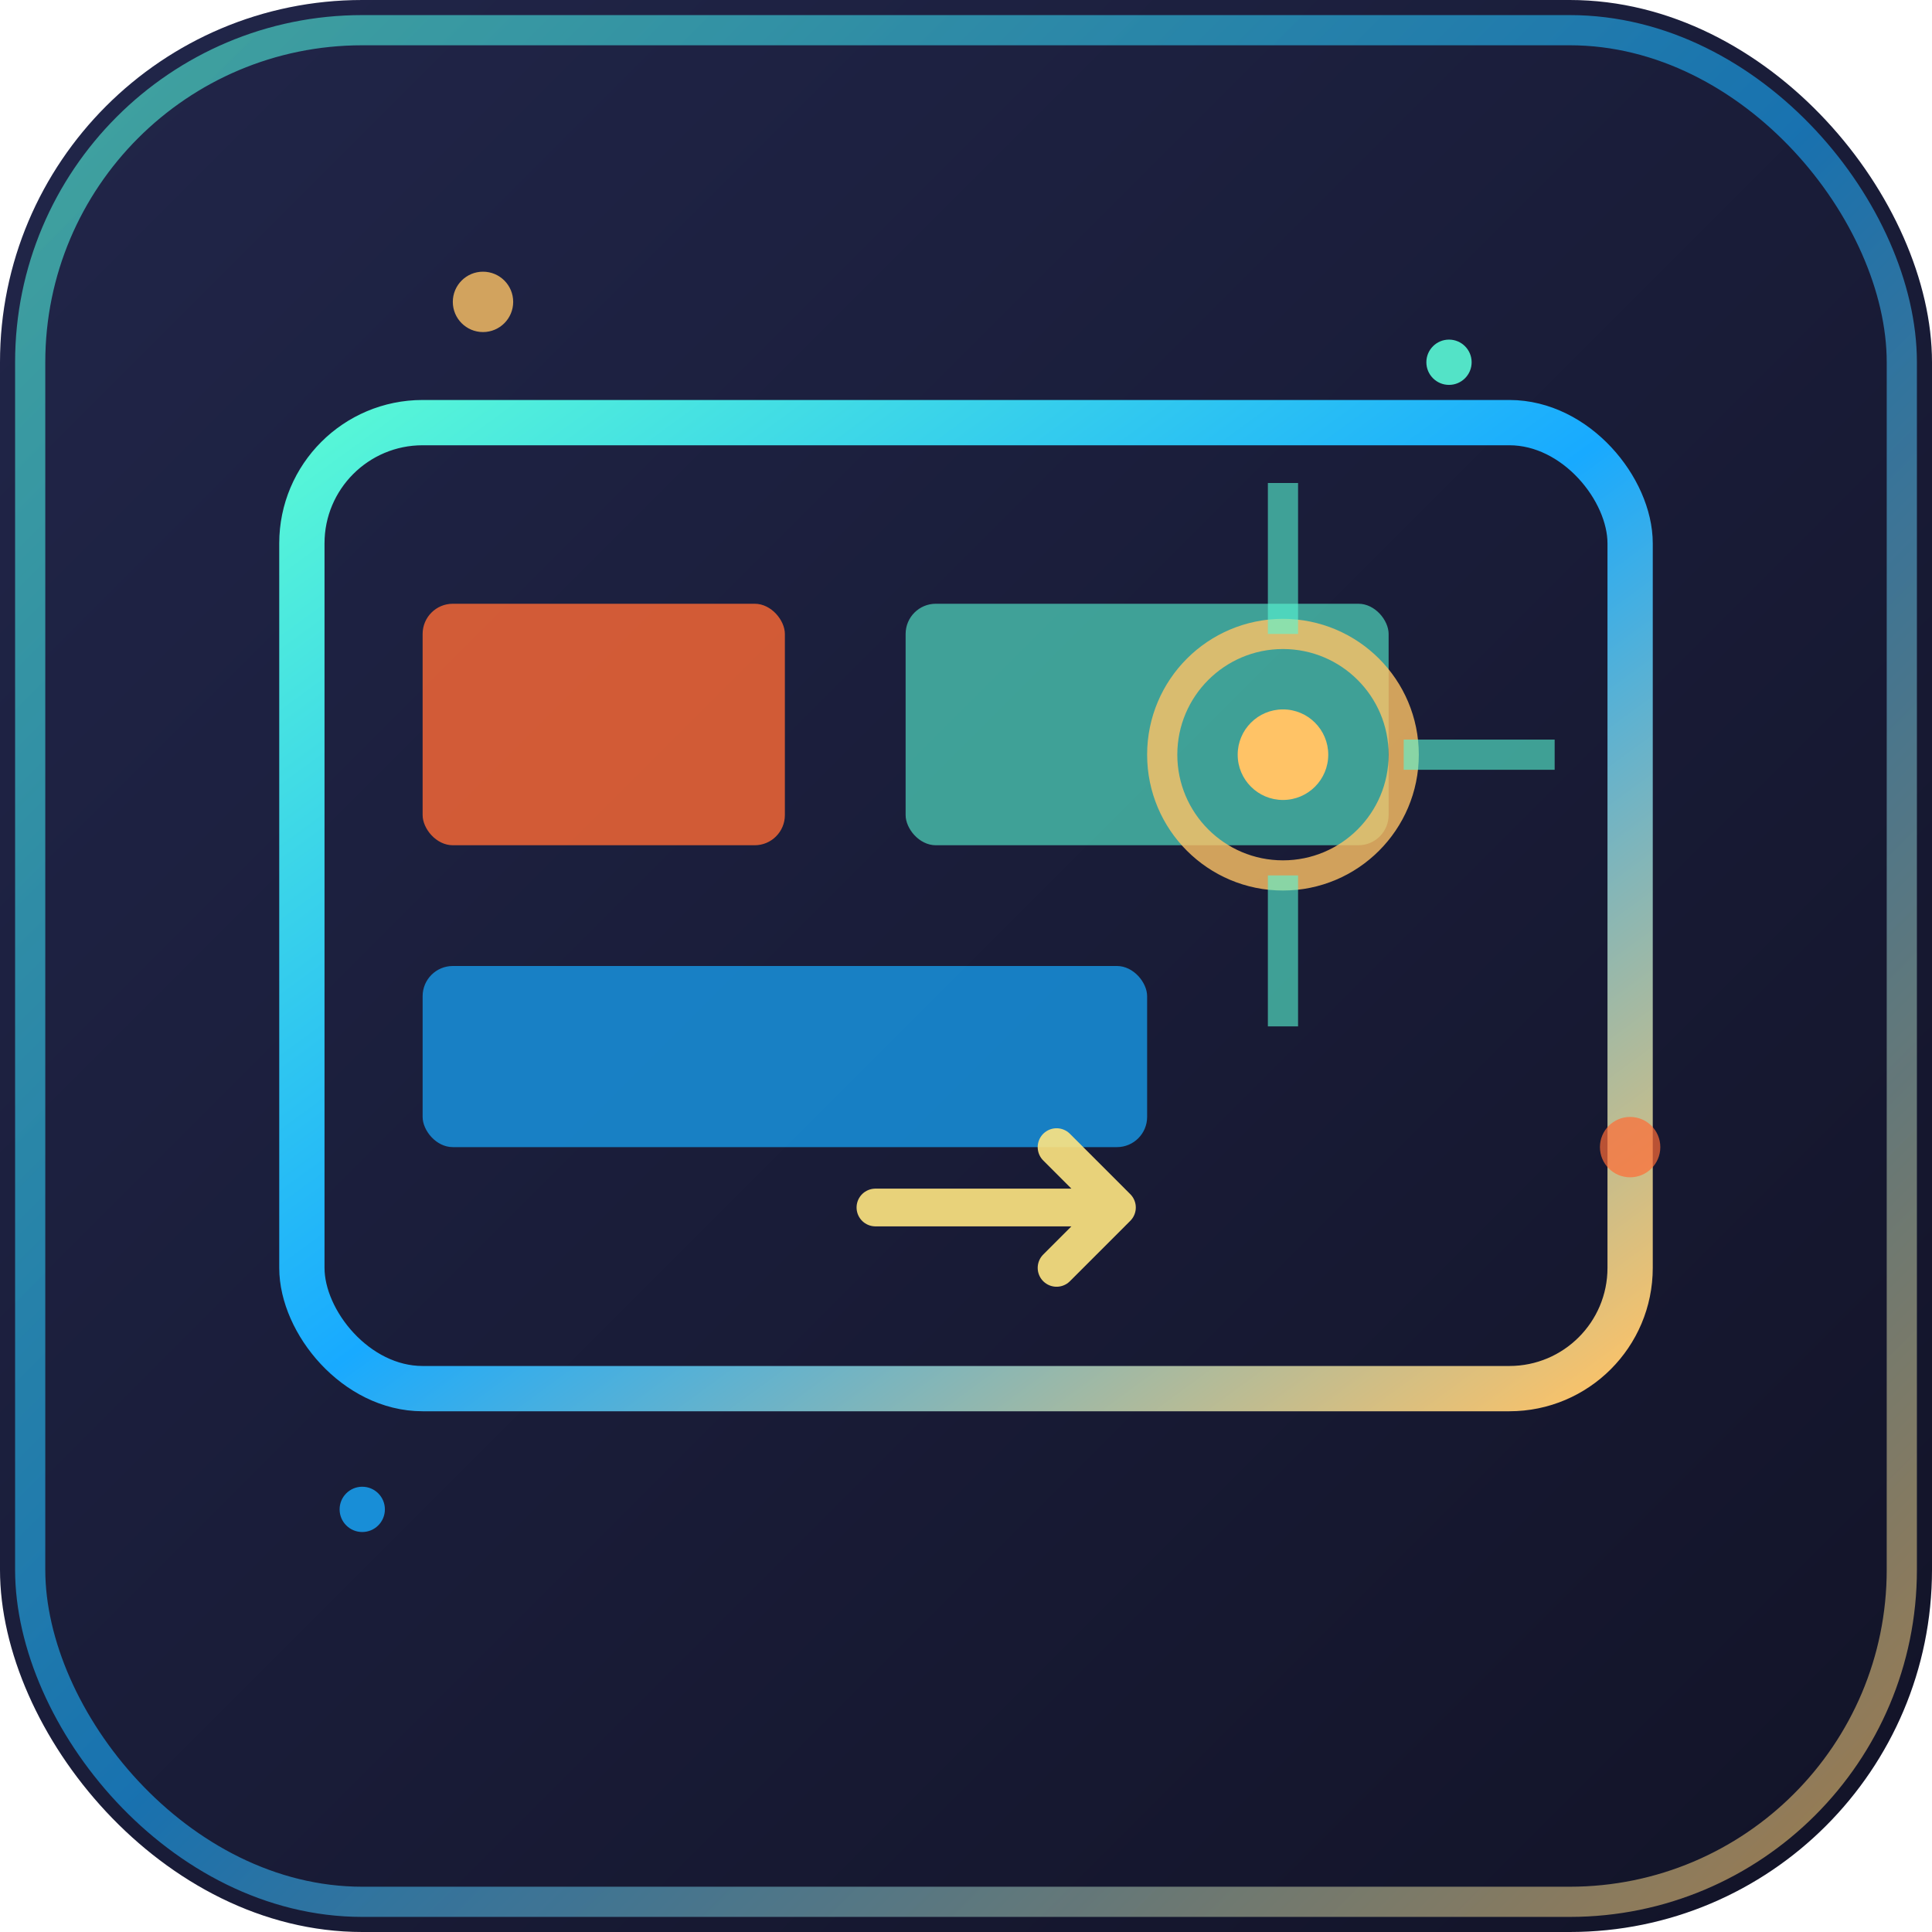 <svg width="128" height="128" viewBox="0 0 128 128" xmlns="http://www.w3.org/2000/svg">
  <defs>
    <linearGradient id="aiGradient" x1="0%" y1="0%" x2="100%" y2="100%">
      <stop offset="0%" style="stop-color:#59f9d6;stop-opacity:1" />
      <stop offset="50%" style="stop-color:#18aaff;stop-opacity:1" />
      <stop offset="100%" style="stop-color:#ffc366;stop-opacity:1" />
    </linearGradient>
    <linearGradient id="bgGradient" x1="0%" y1="0%" x2="100%" y2="100%">
      <stop offset="0%" style="stop-color:#21264a;stop-opacity:1" />
      <stop offset="100%" style="stop-color:#121327;stop-opacity:1" />
    </linearGradient>
    <filter id="glow">
      <feGaussianBlur stdDeviation="3" result="coloredBlur"/>
      <feMerge> 
        <feMergeNode in="coloredBlur"/>
        <feMergeNode in="SourceGraphic"/>
      </feMerge>
    </filter>
  </defs>
  
  <!-- Background -->
  <rect width="128" height="128" rx="24" fill="url(#bgGradient)"/>
  
  <!-- Border -->
  <rect x="2" y="2" width="124" height="124" rx="22" fill="none" stroke="url(#aiGradient)" stroke-width="2" opacity="0.6"/>
  
  <!-- Main Element Icon (Browser/Window frame) -->
  <rect x="20" y="28" width="88" height="64" rx="8" fill="none" stroke="url(#aiGradient)" stroke-width="3" filter="url(#glow)"/>
  
  <!-- Element selector boxes -->
  <rect x="28" y="40" width="24" height="16" rx="2" fill="#ff6b35" opacity="0.8"/>
  <rect x="60" y="40" width="32" height="16" rx="2" fill="#59f9d6" opacity="0.6"/>
  <rect x="28" y="64" width="48" height="12" rx="2" fill="#18aaff" opacity="0.7"/>
  
  <!-- AI Brain/Circuit pattern -->
  <circle cx="85" cy="50" r="8" fill="none" stroke="#ffc366" stroke-width="2" opacity="0.8"/>
  <circle cx="85" cy="50" r="3" fill="#ffc366"/>
  
  <!-- Connection lines (representing element extraction) -->
  <line x1="85" y1="42" x2="85" y2="32" stroke="#59f9d6" stroke-width="2" opacity="0.6"/>
  <line x1="93" y1="50" x2="103" y2="50" stroke="#59f9d6" stroke-width="2" opacity="0.6"/>
  <line x1="85" y1="58" x2="85" y2="68" stroke="#59f9d6" stroke-width="2" opacity="0.6"/>
  
  <!-- Magic sparkles -->
  <circle cx="32" cy="20" r="2" fill="#ffc366" opacity="0.8"/>
  <circle cx="96" cy="24" r="1.5" fill="#59f9d6" opacity="0.9"/>
  <circle cx="108" cy="76" r="2" fill="#ff6b35" opacity="0.7"/>
  <circle cx="24" cy="100" r="1.5" fill="#18aaff" opacity="0.8"/>
  
  <!-- Extract arrow -->
  <path d="M 70 76 L 74 80 L 70 84 M 58 80 L 74 80" stroke="#ffe682" stroke-width="2.5" fill="none" stroke-linecap="round" stroke-linejoin="round" opacity="0.9"/>
</svg>
